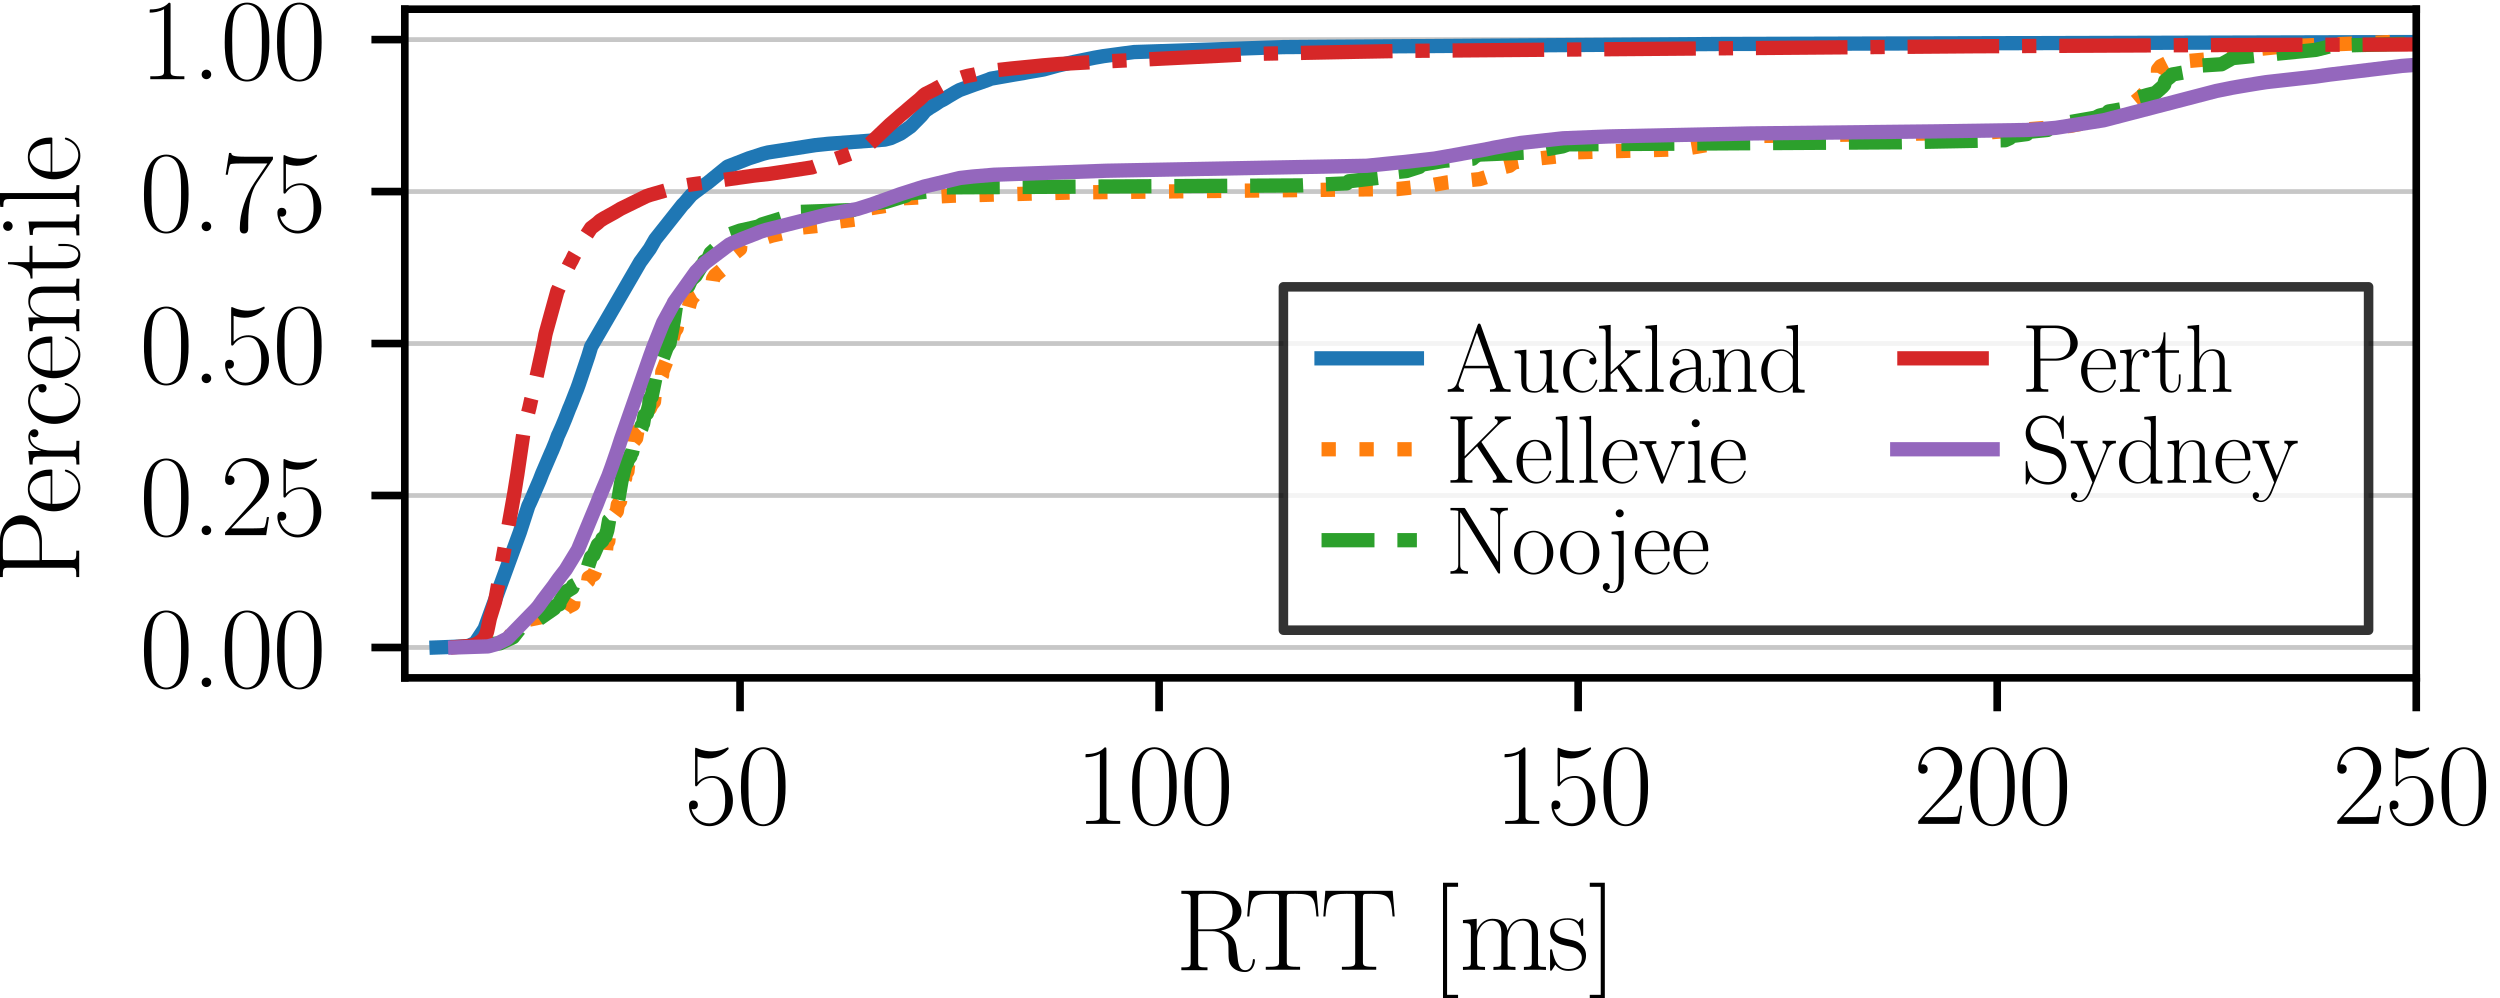 <?xml version="1.0" encoding="utf-8" standalone="no"?>
<!DOCTYPE svg PUBLIC "-//W3C//DTD SVG 1.1//EN"
  "http://www.w3.org/Graphics/SVG/1.1/DTD/svg11.dtd">
<svg xmlns:xlink="http://www.w3.org/1999/xlink" width="262.08pt" height="104.645pt" viewBox="0 0 262.08 104.645" xmlns="http://www.w3.org/2000/svg" version="1.1">
 <defs>
  <style type="text/css">*{stroke-linejoin: round; stroke-linecap: butt}</style>
 </defs>
 <g id="figure_1">
  <g id="patch_1">
   <path d="M 0 104.645 
L 262.08 104.645 
L 262.08 0 
L 0 0 
z
" style="fill: #ffffff"/>
  </g>
  <g id="axes_1">
   <g id="patch_2">
    <path d="M 42.437 71.063 
L 253.301 71.063 
L 253.301 0.965 
L 42.437 0.965 
z
" style="fill: #ffffff"/>
   </g>
   <g id="matplotlib.axis_1">
    <g id="xtick_1">
     <g id="line2d_1">
      <defs>
       <path id="mb0f15ba02a" d="M 0 0 
L 0 3.5 
" style="stroke: #000000; stroke-width: 0.8"/>
      </defs>
      <g>
       <use xlink:href="#mb0f15ba02a" x="77.581" y="71.063" style="stroke: #000000; stroke-width: 0.8"/>
      </g>
     </g>
     <g id="text_1">
      <!-- 50 -->
      <g transform="translate(71.728 86.365) scale(0.12 -0.12)">
       <defs>
        <path id="CMR17-35" d="M 730 3692 
C 794 3666 1056 3584 1325 3584 
C 1920 3584 2246 3911 2432 4100 
C 2432 4157 2432 4192 2394 4192 
C 2387 4192 2374 4192 2323 4163 
C 2099 4058 1837 3973 1517 3973 
C 1325 3973 1037 3999 723 4139 
C 653 4171 640 4171 634 4171 
C 602 4171 595 4164 595 4037 
L 595 2203 
C 595 2089 595 2057 659 2057 
C 691 2057 704 2070 736 2114 
C 941 2401 1222 2522 1542 2522 
C 1766 2522 2246 2382 2246 1289 
C 2246 1085 2246 715 2054 421 
C 1894 159 1645 25 1370 25 
C 947 25 518 320 403 814 
C 429 807 480 795 506 795 
C 589 795 749 840 749 1038 
C 749 1210 627 1280 506 1280 
C 358 1280 262 1190 262 1011 
C 262 454 704 -128 1382 -128 
C 2042 -128 2669 440 2669 1264 
C 2669 2030 2170 2624 1549 2624 
C 1222 2624 947 2503 730 2274 
L 730 3692 
z
" transform="scale(0.016)"/>
        <path id="CMR17-30" d="M 2688 2025 
C 2688 2416 2682 3080 2413 3591 
C 2176 4039 1798 4198 1466 4198 
C 1158 4198 768 4058 525 3597 
C 269 3118 243 2524 243 2025 
C 243 1661 250 1106 448 619 
C 723 -39 1216 -128 1466 -128 
C 1760 -128 2208 -7 2470 600 
C 2662 1042 2688 1559 2688 2025 
z
M 1466 -26 
C 1056 -26 813 325 723 812 
C 653 1188 653 1738 653 2096 
C 653 2588 653 2997 736 3387 
C 858 3929 1216 4096 1466 4096 
C 1728 4096 2067 3923 2189 3400 
C 2272 3036 2278 2607 2278 2096 
C 2278 1680 2278 1169 2202 792 
C 2067 95 1690 -26 1466 -26 
z
" transform="scale(0.016)"/>
       </defs>
       <use xlink:href="#CMR17-35" transform="scale(0.996)"/>
       <use xlink:href="#CMR17-30" transform="translate(45.69 0) scale(0.996)"/>
      </g>
     </g>
    </g>
    <g id="xtick_2">
     <g id="line2d_2">
      <g>
       <use xlink:href="#mb0f15ba02a" x="121.511" y="71.063" style="stroke: #000000; stroke-width: 0.8"/>
      </g>
     </g>
     <g id="text_2">
      <!-- 100 -->
      <g transform="translate(112.732 86.365) scale(0.12 -0.12)">
       <defs>
        <path id="CMR17-31" d="M 1702 4058 
C 1702 4192 1696 4192 1606 4192 
C 1357 3916 979 3827 621 3827 
C 602 3827 570 3827 563 3808 
C 557 3795 557 3782 557 3648 
C 755 3648 1088 3686 1344 3839 
L 1344 461 
C 1344 236 1331 160 781 160 
L 589 160 
L 589 0 
C 896 0 1216 0 1523 0 
C 1830 0 2150 0 2458 0 
L 2458 160 
L 2266 160 
C 1715 160 1702 230 1702 458 
L 1702 4058 
z
" transform="scale(0.016)"/>
       </defs>
       <use xlink:href="#CMR17-31" transform="scale(0.996)"/>
       <use xlink:href="#CMR17-30" transform="translate(45.69 0) scale(0.996)"/>
       <use xlink:href="#CMR17-30" transform="translate(91.381 0) scale(0.996)"/>
      </g>
     </g>
    </g>
    <g id="xtick_3">
     <g id="line2d_3">
      <g>
       <use xlink:href="#mb0f15ba02a" x="165.441" y="71.063" style="stroke: #000000; stroke-width: 0.8"/>
      </g>
     </g>
     <g id="text_3">
      <!-- 150 -->
      <g transform="translate(156.661 86.365) scale(0.12 -0.12)">
       <use xlink:href="#CMR17-31" transform="scale(0.996)"/>
       <use xlink:href="#CMR17-35" transform="translate(45.69 0) scale(0.996)"/>
       <use xlink:href="#CMR17-30" transform="translate(91.381 0) scale(0.996)"/>
      </g>
     </g>
    </g>
    <g id="xtick_4">
     <g id="line2d_4">
      <g>
       <use xlink:href="#mb0f15ba02a" x="209.371" y="71.063" style="stroke: #000000; stroke-width: 0.8"/>
      </g>
     </g>
     <g id="text_4">
      <!-- 200 -->
      <g transform="translate(200.591 86.365) scale(0.12 -0.12)">
       <defs>
        <path id="CMR17-32" d="M 2669 989 
L 2554 989 
C 2490 536 2438 459 2413 420 
C 2381 369 1920 369 1830 369 
L 602 369 
C 832 619 1280 1072 1824 1597 
C 2214 1967 2669 2402 2669 3035 
C 2669 3790 2067 4224 1395 4224 
C 691 4224 262 3604 262 3030 
C 262 2780 448 2748 525 2748 
C 589 2748 781 2787 781 3010 
C 781 3207 614 3264 525 3264 
C 486 3264 448 3258 422 3245 
C 544 3790 915 4058 1306 4058 
C 1862 4058 2227 3617 2227 3035 
C 2227 2479 1901 2000 1536 1584 
L 262 146 
L 262 0 
L 2515 0 
L 2669 989 
z
" transform="scale(0.016)"/>
       </defs>
       <use xlink:href="#CMR17-32" transform="scale(0.996)"/>
       <use xlink:href="#CMR17-30" transform="translate(45.69 0) scale(0.996)"/>
       <use xlink:href="#CMR17-30" transform="translate(91.381 0) scale(0.996)"/>
      </g>
     </g>
    </g>
    <g id="xtick_5">
     <g id="line2d_5">
      <g>
       <use xlink:href="#mb0f15ba02a" x="253.301" y="71.063" style="stroke: #000000; stroke-width: 0.8"/>
      </g>
     </g>
     <g id="text_5">
      <!-- 250 -->
      <g transform="translate(244.521 86.365) scale(0.12 -0.12)">
       <use xlink:href="#CMR17-32" transform="scale(0.996)"/>
       <use xlink:href="#CMR17-35" transform="translate(45.69 0) scale(0.996)"/>
       <use xlink:href="#CMR17-30" transform="translate(91.381 0) scale(0.996)"/>
      </g>
     </g>
    </g>
    <g id="text_6">
     <!-- RTT [ms] -->
     <g transform="translate(123.206 101.656) scale(0.12 -0.12)">
      <defs>
       <path id="CMR17-52" d="M 2509 2146 
C 3117 2268 3629 2676 3629 3186 
C 3629 3785 2950 4326 2054 4326 
L 333 4326 
L 333 4160 
C 774 4160 845 4160 845 3873 
L 845 415 
C 845 128 774 128 333 128 
L 333 -26 
C 518 -26 851 -26 1050 -26 
C 1248 -26 1581 -26 1766 -26 
L 1766 128 
C 1325 128 1254 128 1254 417 
L 1254 2112 
L 2003 2112 
C 2368 2112 2573 1964 2662 1881 
C 2918 1632 2918 1459 2918 1024 
C 2918 595 2918 377 3110 160 
C 3354 -102 3680 -128 3821 -128 
C 4294 -128 4365 396 4365 503 
C 4365 540 4365 585 4307 585 
C 4256 585 4250 547 4250 522 
C 4218 112 4032 -26 3834 -26 
C 3482 -26 3443 375 3405 764 
C 3386 898 3373 993 3360 1133 
C 3322 1452 3270 1917 2509 2146 
z
M 1984 2214 
L 1254 2214 
L 1254 3913 
C 1254 4129 1267 4160 1523 4160 
L 1990 4160 
C 2522 4160 3142 3977 3142 3190 
C 3142 2372 2464 2214 1984 2214 
z
" transform="scale(0.016)"/>
       <path id="CMR17-54" d="M 3981 4326 
L 288 4326 
L 179 2918 
L 294 2918 
C 378 3976 467 4160 1453 4160 
C 1568 4160 1754 4160 1805 4154 
C 1926 4135 1926 4058 1926 3912 
L 1926 459 
C 1926 230 1907 160 1376 160 
L 1197 160 
L 1197 0 
C 1504 0 1824 0 2138 0 
C 2451 0 2771 0 3078 0 
L 3078 160 
L 2899 160 
C 2368 160 2349 230 2349 459 
L 2349 3912 
C 2349 4052 2349 4129 2464 4154 
C 2515 4160 2701 4160 2816 4160 
C 3795 4160 3891 3976 3974 2918 
L 4090 2918 
L 3981 4326 
z
" transform="scale(0.016)"/>
       <path id="CMR17-5b" d="M 1504 -1600 
L 1504 -1377 
L 902 -1377 
L 902 4544 
L 1504 4544 
L 1504 4767 
L 678 4767 
L 678 -1600 
L 1504 -1600 
z
" transform="scale(0.016)"/>
       <path id="CMR17-6d" d="M 4326 1933 
C 4326 2252 4269 2790 3507 2790 
C 3072 2790 2771 2496 2656 2151 
L 2650 2151 
C 2573 2676 2195 2790 1837 2790 
C 1331 2790 1069 2400 973 2144 
L 966 2144 
L 966 2790 
L 211 2720 
L 211 2554 
C 589 2554 646 2515 646 2208 
L 646 428 
C 646 184 621 153 211 153 
L 211 -13 
C 365 0 646 0 813 0 
C 979 0 1267 0 1421 -13 
L 1421 153 
C 1011 153 986 178 986 428 
L 986 1658 
C 986 2247 1344 2688 1792 2688 
C 2266 2688 2317 2266 2317 1958 
L 2317 428 
C 2317 184 2291 153 1882 153 
L 1882 -13 
C 2035 0 2317 0 2483 0 
C 2650 0 2938 0 3091 -13 
L 3091 153 
C 2682 153 2656 178 2656 428 
L 2656 1658 
C 2656 2247 3014 2688 3462 2688 
C 3936 2688 3987 2266 3987 1958 
L 3987 428 
C 3987 184 3962 153 3552 153 
L 3552 -13 
C 3706 0 3987 0 4154 0 
C 4320 0 4608 0 4762 -13 
L 4762 153 
C 4352 153 4326 178 4326 428 
L 4326 1933 
z
" transform="scale(0.016)"/>
       <path id="CMR17-73" d="M 1978 2697 
C 1978 2813 1971 2819 1933 2819 
C 1907 2819 1901 2813 1824 2717 
C 1805 2691 1747 2626 1728 2601 
C 1523 2819 1235 2819 1126 2819 
C 416 2819 160 2447 160 2076 
C 160 1498 813 1365 998 1325 
C 1402 1243 1542 1217 1677 1101 
C 1760 1025 1901 884 1901 654 
C 1901 384 1747 38 1158 38 
C 602 38 403 460 288 1021 
C 269 1110 269 1117 218 1117 
C 166 1117 160 1110 160 983 
L 160 63 
C 160 -51 166 -58 205 -58 
C 237 -58 243 -51 275 0 
C 314 57 410 211 448 276 
C 576 103 800 -64 1158 -64 
C 1792 -64 2131 283 2131 784 
C 2131 1112 1958 1285 1875 1362 
C 1683 1561 1459 1606 1190 1657 
C 838 1735 390 1825 390 2217 
C 390 2383 480 2737 1126 2737 
C 1811 2737 1850 2094 1862 1888 
C 1869 1856 1901 1849 1920 1849 
C 1978 1849 1978 1869 1978 1978 
L 1978 2697 
z
" transform="scale(0.016)"/>
       <path id="CMR17-5d" d="M 915 4767 
L 90 4767 
L 90 4544 
L 691 4544 
L 691 -1377 
L 90 -1377 
L 90 -1600 
L 915 -1600 
L 915 4767 
z
" transform="scale(0.016)"/>
      </defs>
      <use xlink:href="#CMR17-52" transform="scale(0.996)"/>
      <use xlink:href="#CMR17-54" transform="translate(59.984 0) scale(0.996)"/>
      <use xlink:href="#CMR17-54" transform="translate(126.494 0) scale(0.996)"/>
      <use xlink:href="#CMR17-5b" transform="translate(223.08 0) scale(0.996)"/>
      <use xlink:href="#CMR17-6d" transform="translate(247.951 0) scale(0.996)"/>
      <use xlink:href="#CMR17-73" transform="translate(324.87 0) scale(0.996)"/>
      <use xlink:href="#CMR17-5d" transform="translate(360.672 0) scale(0.996)"/>
     </g>
    </g>
   </g>
   <g id="matplotlib.axis_2">
    <g id="ytick_1">
     <g id="line2d_6">
      <path d="M 42.437 67.877 
L 253.301 67.877 
" clip-path="url(#p901d83338b)" style="fill: none; stroke: #b0b0b0; stroke-opacity: 0.7; stroke-width: 0.5; stroke-linecap: square"/>
     </g>
     <g id="line2d_7">
      <defs>
       <path id="m27c84c6feb" d="M 0 0 
L -3.5 0 
" style="stroke: #000000; stroke-width: 0.8"/>
      </defs>
      <g>
       <use xlink:href="#m27c84c6feb" x="42.437" y="67.877" style="stroke: #000000; stroke-width: 0.8"/>
      </g>
     </g>
     <g id="text_7">
      <!-- 0.00 -->
      <g transform="translate(14.627 72.028) scale(0.12 -0.12)">
       <defs>
        <path id="CMR17-2e" d="M 1062 261 
C 1062 420 934 522 800 522 
C 672 522 538 420 538 261 
C 538 102 666 0 800 0 
C 928 0 1062 102 1062 261 
z
" transform="scale(0.016)"/>
       </defs>
       <use xlink:href="#CMR17-30" transform="scale(0.996)"/>
       <use xlink:href="#CMR17-2e" transform="translate(45.69 0) scale(0.996)"/>
       <use xlink:href="#CMR17-30" transform="translate(70.562 0) scale(0.996)"/>
       <use xlink:href="#CMR17-30" transform="translate(116.252 0) scale(0.996)"/>
      </g>
     </g>
    </g>
    <g id="ytick_2">
     <g id="line2d_8">
      <path d="M 42.437 51.945 
L 253.301 51.945 
" clip-path="url(#p901d83338b)" style="fill: none; stroke: #b0b0b0; stroke-opacity: 0.7; stroke-width: 0.5; stroke-linecap: square"/>
     </g>
     <g id="line2d_9">
      <g>
       <use xlink:href="#m27c84c6feb" x="42.437" y="51.945" style="stroke: #000000; stroke-width: 0.8"/>
      </g>
     </g>
     <g id="text_8">
      <!-- 0.25 -->
      <g transform="translate(14.627 56.096) scale(0.12 -0.12)">
       <use xlink:href="#CMR17-30" transform="scale(0.996)"/>
       <use xlink:href="#CMR17-2e" transform="translate(45.69 0) scale(0.996)"/>
       <use xlink:href="#CMR17-32" transform="translate(70.562 0) scale(0.996)"/>
       <use xlink:href="#CMR17-35" transform="translate(116.252 0) scale(0.996)"/>
      </g>
     </g>
    </g>
    <g id="ytick_3">
     <g id="line2d_10">
      <path d="M 42.437 36.014 
L 253.301 36.014 
" clip-path="url(#p901d83338b)" style="fill: none; stroke: #b0b0b0; stroke-opacity: 0.7; stroke-width: 0.5; stroke-linecap: square"/>
     </g>
     <g id="line2d_11">
      <g>
       <use xlink:href="#m27c84c6feb" x="42.437" y="36.014" style="stroke: #000000; stroke-width: 0.8"/>
      </g>
     </g>
     <g id="text_9">
      <!-- 0.50 -->
      <g transform="translate(14.627 40.165) scale(0.12 -0.12)">
       <use xlink:href="#CMR17-30" transform="scale(0.996)"/>
       <use xlink:href="#CMR17-2e" transform="translate(45.69 0) scale(0.996)"/>
       <use xlink:href="#CMR17-35" transform="translate(70.562 0) scale(0.996)"/>
       <use xlink:href="#CMR17-30" transform="translate(116.252 0) scale(0.996)"/>
      </g>
     </g>
    </g>
    <g id="ytick_4">
     <g id="line2d_12">
      <path d="M 42.437 20.082 
L 253.301 20.082 
" clip-path="url(#p901d83338b)" style="fill: none; stroke: #b0b0b0; stroke-opacity: 0.7; stroke-width: 0.5; stroke-linecap: square"/>
     </g>
     <g id="line2d_13">
      <g>
       <use xlink:href="#m27c84c6feb" x="42.437" y="20.082" style="stroke: #000000; stroke-width: 0.8"/>
      </g>
     </g>
     <g id="text_10">
      <!-- 0.75 -->
      <g transform="translate(14.627 24.234) scale(0.12 -0.12)">
       <defs>
        <path id="CMR17-37" d="M 2886 3941 
L 2886 4081 
L 1382 4081 
C 634 4081 621 4165 595 4288 
L 480 4288 
L 294 3094 
L 410 3094 
C 429 3215 474 3540 550 3661 
C 589 3712 1062 3712 1171 3712 
L 2579 3712 
L 1869 2661 
C 1395 1954 1069 999 1069 165 
C 1069 89 1069 -128 1299 -128 
C 1530 -128 1530 89 1530 171 
L 1530 465 
C 1530 1508 1709 2196 2003 2636 
L 2886 3941 
z
" transform="scale(0.016)"/>
       </defs>
       <use xlink:href="#CMR17-30" transform="scale(0.996)"/>
       <use xlink:href="#CMR17-2e" transform="translate(45.69 0) scale(0.996)"/>
       <use xlink:href="#CMR17-37" transform="translate(70.562 0) scale(0.996)"/>
       <use xlink:href="#CMR17-35" transform="translate(116.252 0) scale(0.996)"/>
      </g>
     </g>
    </g>
    <g id="ytick_5">
     <g id="line2d_14">
      <path d="M 42.437 4.151 
L 253.301 4.151 
" clip-path="url(#p901d83338b)" style="fill: none; stroke: #b0b0b0; stroke-opacity: 0.7; stroke-width: 0.5; stroke-linecap: square"/>
     </g>
     <g id="line2d_15">
      <g>
       <use xlink:href="#m27c84c6feb" x="42.437" y="4.151" style="stroke: #000000; stroke-width: 0.8"/>
      </g>
     </g>
     <g id="text_11">
      <!-- 1.00 -->
      <g transform="translate(14.627 8.302) scale(0.12 -0.12)">
       <use xlink:href="#CMR17-31" transform="scale(0.996)"/>
       <use xlink:href="#CMR17-2e" transform="translate(45.69 0) scale(0.996)"/>
       <use xlink:href="#CMR17-30" transform="translate(70.562 0) scale(0.996)"/>
       <use xlink:href="#CMR17-30" transform="translate(116.252 0) scale(0.996)"/>
      </g>
     </g>
    </g>
    <g id="text_12">
     <!-- Percentile -->
     <g transform="translate(8.302 61.132) rotate(-90) scale(0.12 -0.12)">
      <defs>
       <path id="CMR17-50" d="M 1267 2042 
L 2291 2042 
C 3117 2042 3718 2578 3718 3184 
C 3718 3791 3130 4352 2291 4352 
L 333 4352 
L 333 4186 
C 774 4186 845 4186 845 3899 
L 845 446 
C 845 160 774 160 333 160 
L 333 0 
C 518 0 858 0 1056 0 
C 1254 0 1594 0 1779 0 
L 1779 160 
C 1338 160 1267 160 1267 446 
L 1267 2042 
z
M 1254 2176 
L 1254 3938 
C 1254 4155 1267 4186 1523 4186 
L 2170 4186 
C 2995 4186 3232 3714 3232 3184 
C 3232 2604 2950 2176 2170 2176 
L 1254 2176 
z
" transform="scale(0.016)"/>
       <path id="CMR17-65" d="M 2438 1472 
C 2464 1498 2464 1511 2464 1576 
C 2464 2238 2118 2816 1389 2816 
C 710 2816 173 2169 173 1383 
C 173 551 781 -64 1459 -64 
C 2176 -64 2458 607 2458 740 
C 2458 784 2419 784 2406 784 
C 2362 784 2355 771 2330 696 
C 2189 265 1837 51 1504 51 
C 1229 51 954 203 781 480 
C 582 803 582 1176 582 1472 
L 2438 1472 
z
M 589 1568 
C 634 2505 1126 2714 1382 2714 
C 1818 2714 2112 2297 2118 1568 
L 589 1568 
z
" transform="scale(0.016)"/>
       <path id="CMR17-72" d="M 960 1497 
C 960 2112 1222 2688 1702 2688 
C 1747 2688 1792 2682 1837 2662 
C 1837 2662 1696 2617 1696 2452 
C 1696 2298 1818 2234 1914 2234 
C 1990 2234 2131 2279 2131 2458 
C 2131 2663 1926 2790 1709 2790 
C 1222 2790 1011 2317 947 2093 
L 941 2093 
L 941 2790 
L 198 2720 
L 198 2554 
C 576 2554 634 2515 634 2208 
L 634 428 
C 634 184 608 153 198 153 
L 198 -13 
C 352 0 646 0 813 0 
C 998 0 1325 0 1498 -13 
L 1498 153 
C 1037 153 960 153 960 440 
L 960 1497 
z
" transform="scale(0.016)"/>
       <path id="CMR17-63" d="M 2234 2240 
C 2112 2240 1933 2240 1933 2017 
C 1933 1838 2080 1787 2163 1787 
C 2208 1787 2394 1807 2394 2024 
C 2394 2467 1958 2803 1466 2803 
C 787 2803 211 2178 211 1363 
C 211 516 813 -64 1466 -64 
C 2259 -64 2458 677 2458 748 
C 2458 774 2451 793 2406 793 
C 2362 793 2355 787 2330 703 
C 2163 180 1798 51 1523 51 
C 1114 51 621 427 621 1369 
C 621 2338 1094 2688 1472 2688 
C 1722 2688 2093 2573 2234 2240 
z
" transform="scale(0.016)"/>
       <path id="CMR17-6e" d="M 2656 1933 
C 2656 2259 2592 2790 1837 2790 
C 1331 2790 1069 2400 973 2144 
L 966 2144 
L 966 2790 
L 211 2720 
L 211 2554 
C 589 2554 646 2515 646 2208 
L 646 428 
C 646 184 621 153 211 153 
L 211 -13 
C 365 0 646 0 813 0 
C 979 0 1267 0 1421 -13 
L 1421 153 
C 1011 153 986 178 986 428 
L 986 1658 
C 986 2247 1344 2688 1792 2688 
C 2266 2688 2317 2266 2317 1958 
L 2317 428 
C 2317 184 2291 153 1882 153 
L 1882 -13 
C 2035 0 2317 0 2483 0 
C 2650 0 2938 0 3091 -13 
L 3091 153 
C 2682 153 2656 178 2656 428 
L 2656 1933 
z
" transform="scale(0.016)"/>
       <path id="CMR17-74" d="M 966 2560 
L 1862 2560 
L 1862 2725 
L 966 2725 
L 966 3904 
L 851 3904 
C 838 3245 614 2668 70 2668 
L 70 2560 
L 627 2560 
L 627 771 
C 627 650 627 -64 1370 -64 
C 1747 -64 1965 306 1965 777 
L 1965 1140 
L 1850 1140 
L 1850 783 
C 1850 344 1677 51 1408 51 
C 1222 51 966 178 966 758 
L 966 2560 
z
" transform="scale(0.016)"/>
       <path id="CMR17-69" d="M 992 3909 
C 992 4049 877 4170 730 4170 
C 589 4170 467 4056 467 3909 
C 467 3769 582 3648 730 3648 
C 870 3648 992 3763 992 3909 
z
M 243 2706 
L 243 2541 
C 602 2541 653 2502 653 2197 
L 653 427 
C 653 184 627 153 218 153 
L 218 -13 
C 371 0 646 0 806 0 
C 960 0 1222 0 1370 -13 
L 1370 153 
C 992 153 979 191 979 420 
L 979 2776 
L 243 2706 
z
" transform="scale(0.016)"/>
       <path id="CMR17-6c" d="M 979 4396 
L 218 4326 
L 218 4160 
C 595 4160 653 4122 653 3817 
L 653 426 
C 653 184 627 153 218 153 
L 218 -13 
C 371 0 653 0 813 0 
C 979 0 1261 0 1414 -13 
L 1414 153 
C 1005 153 979 178 979 426 
L 979 4396 
z
" transform="scale(0.016)"/>
      </defs>
      <use xlink:href="#CMR17-50" transform="scale(0.996)"/>
      <use xlink:href="#CMR17-65" transform="translate(59.984 0) scale(0.996)"/>
      <use xlink:href="#CMR17-72" transform="translate(100.47 0) scale(0.996)"/>
      <use xlink:href="#CMR17-63" transform="translate(135.75 0) scale(0.996)"/>
      <use xlink:href="#CMR17-65" transform="translate(176.236 0) scale(0.996)"/>
      <use xlink:href="#CMR17-6e" transform="translate(216.722 0) scale(0.996)"/>
      <use xlink:href="#CMR17-74" transform="translate(265.015 0) scale(0.996)"/>
      <use xlink:href="#CMR17-69" transform="translate(300.295 0) scale(0.996)"/>
      <use xlink:href="#CMR17-6c" transform="translate(325.166 0) scale(0.996)"/>
      <use xlink:href="#CMR17-65" transform="translate(350.037 0) scale(0.996)"/>
     </g>
    </g>
   </g>
   <g id="line2d_16">
    <path d="M 45.766 67.876 
L 48.762 67.761 
L 49.203 67.687 
L 49.823 67.389 
L 50.802 65.906 
L 54.495 55.792 
L 55.392 53.025 
L 55.516 52.767 
L 55.691 52.379 
L 55.801 52.134 
L 56.146 51.32 
L 56.562 50.36 
L 56.834 49.658 
L 57.801 47.407 
L 57.866 47.272 
L 58.21 46.439 
L 58.504 45.635 
L 58.571 45.508 
L 58.802 44.989 
L 58.909 44.747 
L 59.258 43.905 
L 59.68 42.819 
L 59.784 42.583 
L 59.972 42.115 
L 60.389 41.045 
L 60.484 40.814 
L 60.687 40.252 
L 61.673 37.319 
L 61.97 36.342 
L 67.118 27.461 
L 67.252 27.281 
L 67.83 26.482 
L 68.125 26.075 
L 68.693 25.087 
L 71.547 21.484 
L 71.768 21.265 
L 72.27 20.675 
L 72.477 20.437 
L 72.825 20.163 
L 73.912 19.347 
L 74.174 19.176 
L 76.27 17.471 
L 78.522 16.591 
L 78.952 16.455 
L 79.97 16.122 
L 80.51 15.984 
L 85.491 15.213 
L 86.837 15.073 
L 92.755 14.635 
L 93.387 14.475 
L 94.434 13.987 
L 95.259 13.405 
L 95.453 13.272 
L 96.574 12.133 
L 96.987 11.628 
L 97.461 11.297 
L 97.986 10.98 
L 98.511 10.627 
L 98.897 10.433 
L 99.196 10.254 
L 99.353 10.151 
L 100.169 9.67 
L 100.596 9.44 
L 102.164 8.867 
L 102.653 8.702 
L 102.84 8.636 
L 103.651 8.345 
L 103.86 8.251 
L 106.347 7.814 
L 107.239 7.669 
L 107.736 7.569 
L 109.245 7.31 
L 109.455 7.268 
L 110.888 6.873 
L 112.561 6.495 
L 114.521 6.094 
L 114.74 6.049 
L 115.679 5.885 
L 117.485 5.643 
L 117.641 5.619 
L 118.875 5.458 
L 134.538 4.937 
L 180.495 4.61 
L 253.382 4.407 
L 253.382 4.407 
" clip-path="url(#p901d83338b)" style="fill: none; stroke: #1f77b4; stroke-width: 1.5; stroke-linecap: square"/>
   </g>
   <g id="line2d_17">
    <path d="M 52.822 67.528 
L 52.871 67.18 
L 53.382 66.832 
L 53.962 65.787 
L 54.624 65.439 
L 54.846 65.091 
L 56.543 64.743 
L 57.345 64.394 
L 59.18 64.046 
L 59.408 63.698 
L 60.09 63.35 
L 60.112 63.001 
L 60.537 62.305 
L 60.57 61.957 
L 61.31 61.26 
L 61.661 60.912 
L 61.706 60.564 
L 62.265 60.216 
L 62.825 58.823 
L 63.279 58.126 
L 63.52 57.778 
L 63.583 57.082 
L 63.77 56.733 
L 63.801 56.385 
L 64.058 56.037 
L 64.244 54.992 
L 64.362 54.296 
L 64.402 53.948 
L 64.663 53.599 
L 64.767 52.903 
L 65.004 52.555 
L 65.01 52.206 
L 65.281 51.51 
L 65.326 50.465 
L 65.538 50.117 
L 65.547 49.769 
L 65.776 49.421 
L 65.848 48.724 
L 66.087 48.376 
L 66.233 47.679 
L 66.417 46.287 
L 66.69 45.938 
L 66.802 45.242 
L 67.168 44.894 
L 67.319 44.197 
L 67.625 43.849 
L 67.781 43.152 
L 68.13 42.804 
L 68.281 42.456 
L 68.56 42.108 
L 68.769 40.018 
L 69.211 39.67 
L 69.411 39.322 
L 69.431 38.974 
L 69.842 37.929 
L 70.69 34.795 
L 70.927 34.447 
L 71.063 33.75 
L 71.718 33.402 
L 71.971 33.054 
L 72.357 31.661 
L 72.499 31.313 
L 72.803 30.965 
L 74.656 29.92 
L 74.754 29.223 
L 74.963 28.875 
L 75.81 28.179 
L 75.824 27.831 
L 76.193 27.482 
L 76.299 27.134 
L 77.581 26.089 
L 77.611 25.741 
L 80.948 24.696 
L 82.474 24.348 
L 82.67 24 
L 85.996 23.652 
L 87.289 23.304 
L 90.154 22.955 
L 90.165 22.607 
L 90.711 22.259 
L 90.793 21.911 
L 92.938 21.562 
L 93.14 20.866 
L 99.9 20.518 
L 112.853 20.17 
L 146.464 19.821 
L 149.73 19.473 
L 151.691 19.125 
L 155.121 18.777 
L 156.227 18.428 
L 156.284 18.08 
L 156.762 17.732 
L 158.23 17.384 
L 158.696 17.035 
L 160.538 16.687 
L 163.844 16.339 
L 164.37 15.991 
L 176.35 15.643 
L 180.465 14.946 
L 184.66 14.598 
L 184.745 14.25 
L 208.243 13.901 
L 216.987 13.205 
L 218.762 12.857 
L 219.556 12.509 
L 220.665 12.16 
L 222.957 11.812 
L 223.27 11.116 
L 224.532 10.071 
L 224.834 9.723 
L 224.914 9.374 
L 225.597 9.026 
L 225.633 8.678 
L 226.224 7.633 
L 226.23 7.285 
L 226.509 6.937 
L 227.193 6.589 
L 231.183 6.24 
L 232.181 5.892 
L 236.144 5.544 
L 236.212 5.196 
L 239.63 4.848 
L 257.019 4.151 
L 257.019 4.151 
" clip-path="url(#p901d83338b)" style="fill: none; stroke-dasharray: 1.5,2.475; stroke-dashoffset: 0; stroke: #ff7f0e; stroke-width: 1.5"/>
   </g>
   <g id="line2d_18">
    <path d="M 49.446 67.661 
L 52.395 67.446 
L 53.787 66.8 
L 54.632 65.724 
L 56.082 65.293 
L 56.228 65.078 
L 58.087 63.786 
L 58.123 63.571 
L 58.64 63.356 
L 58.653 63.14 
L 59.285 62.064 
L 59.995 61.633 
L 60.07 61.418 
L 60.468 61.203 
L 61 60.341 
L 61.413 60.126 
L 61.56 59.696 
L 61.681 59.265 
L 61.963 58.404 
L 62.207 58.189 
L 62.396 57.758 
L 62.673 57.112 
L 63.143 56.682 
L 63.155 56.466 
L 63.457 56.251 
L 63.663 55.605 
L 63.851 54.529 
L 64.317 54.098 
L 64.579 53.452 
L 64.76 52.591 
L 64.855 52.161 
L 65.147 50.438 
L 65.565 48.716 
L 65.739 48.501 
L 65.761 48.285 
L 66.084 47.855 
L 66.114 47.639 
L 66.266 47.424 
L 66.357 46.994 
L 66.693 46.348 
L 67.038 45.271 
L 67.263 44.841 
L 67.265 44.625 
L 67.419 44.41 
L 67.562 43.549 
L 67.823 43.334 
L 68.052 42.473 
L 68.099 41.827 
L 68.304 41.611 
L 68.917 38.597 
L 69.167 38.382 
L 69.893 36.444 
L 70.18 36.014 
L 70.632 33.646 
L 70.95 31.493 
L 71.065 30.632 
L 71.259 30.201 
L 72.149 29.986 
L 72.448 29.34 
L 72.919 28.909 
L 73.56 27.833 
L 73.787 27.618 
L 73.837 27.402 
L 74.222 27.187 
L 74.49 26.541 
L 74.957 26.111 
L 75.205 25.249 
L 75.824 25.034 
L 76.375 24.604 
L 77.589 24.173 
L 79.511 23.742 
L 79.874 23.527 
L 81.968 22.881 
L 83.122 22.666 
L 83.304 22.235 
L 89.396 22.02 
L 89.67 21.805 
L 90.925 21.589 
L 91.152 21.374 
L 92.876 21.159 
L 94.962 20.513 
L 95.16 20.298 
L 97.181 20.082 
L 97.51 19.652 
L 136.363 19.437 
L 141.177 19.221 
L 141.402 19.006 
L 145.049 18.575 
L 145.328 18.36 
L 145.412 18.145 
L 147.446 17.93 
L 148.795 17.499 
L 148.902 17.284 
L 151.41 16.853 
L 154.373 16.638 
L 154.605 16.423 
L 155.017 16.207 
L 160.145 15.992 
L 163.81 15.346 
L 164.397 15.131 
L 199.228 14.916 
L 210.204 14.7 
L 210.679 14.485 
L 210.833 14.27 
L 212.483 14.054 
L 212.498 13.839 
L 214.638 13.624 
L 214.799 13.409 
L 215.974 12.978 
L 219.67 12.332 
L 220.088 12.117 
L 221.009 11.901 
L 221.051 11.686 
L 222.291 11.471 
L 222.427 11.256 
L 223.597 10.61 
L 223.645 10.394 
L 225.096 9.964 
L 225.956 9.749 
L 226.687 9.103 
L 226.872 8.887 
L 226.994 8.457 
L 227.534 8.026 
L 227.716 7.811 
L 228.909 7.596 
L 229.321 7.165 
L 229.502 6.95 
L 232.891 6.735 
L 234.039 6.089 
L 242.764 5.228 
L 244.495 4.797 
L 252.759 4.582 
L 253.361 4.366 
L 259.325 4.151 
L 259.325 4.151 
" clip-path="url(#p901d83338b)" style="fill: none; stroke-dasharray: 5.55,2.4; stroke-dashoffset: 0; stroke: #2ca02c; stroke-width: 1.5"/>
   </g>
   <g id="line2d_19">
    <path d="M 47.237 67.874 
L 49.158 67.722 
L 49.53 67.647 
L 49.951 67.511 
L 50.346 67.262 
L 50.502 67.156 
L 50.833 66.802 
L 51.045 66.267 
L 51.084 66.11 
L 51.357 64.818 
L 51.9 63.051 
L 53.924 51.644 
L 54.135 50.317 
L 54.228 49.758 
L 54.953 44.844 
L 55.027 44.56 
L 55.432 42.998 
L 55.502 42.719 
L 55.664 41.975 
L 55.839 41.29 
L 55.985 40.582 
L 56.216 39.623 
L 57.006 36.008 
L 57.174 35.081 
L 57.245 34.805 
L 58.431 30.507 
L 58.503 30.374 
L 58.7 29.914 
L 58.87 29.574 
L 59.199 28.706 
L 59.284 28.556 
L 59.768 27.578 
L 59.945 27.273 
L 60.134 26.867 
L 60.223 26.714 
L 60.55 26.154 
L 60.649 25.954 
L 60.808 25.701 
L 61.089 25.239 
L 61.963 23.902 
L 62.642 23.383 
L 62.772 23.259 
L 62.925 23.125 
L 63.098 23.018 
L 63.317 22.881 
L 64.401 22.283 
L 64.512 22.218 
L 65.056 21.892 
L 67.754 20.569 
L 68.153 20.43 
L 70.644 19.715 
L 71.324 19.546 
L 71.501 19.499 
L 72.252 19.368 
L 79.073 18.404 
L 80.676 18.225 
L 85.128 17.547 
L 89.88 15.849 
L 89.998 15.772 
L 90.515 15.558 
L 90.895 15.342 
L 93.298 13.055 
L 94.093 12.368 
L 94.271 12.209 
L 94.395 12.096 
L 94.832 11.737 
L 95.232 11.388 
L 95.911 10.813 
L 96.078 10.674 
L 96.397 10.412 
L 96.844 9.987 
L 97.025 9.849 
L 98.002 9.359 
L 98.154 9.267 
L 99.218 8.685 
L 99.611 8.528 
L 100.975 8.08 
L 101.455 7.951 
L 102.065 7.834 
L 103.066 7.59 
L 103.172 7.571 
L 104.06 7.398 
L 106.041 7.179 
L 108.312 6.957 
L 109.343 6.851 
L 110.987 6.713 
L 116.395 6.415 
L 119.197 6.276 
L 127.642 5.856 
L 132.113 5.634 
L 142.067 5.432 
L 147.408 5.333 
L 206.735 4.852 
L 231.197 4.73 
L 253.32 4.66 
L 253.32 4.66 
" clip-path="url(#p901d83338b)" style="fill: none; stroke-dasharray: 9.6,2.4,1.5,2.4; stroke-dashoffset: 0; stroke: #d62728; stroke-width: 1.5"/>
   </g>
   <g id="line2d_20">
    <path d="M 47.727 67.876 
L 51.162 67.763 
L 51.986 67.54 
L 53.192 66.932 
L 56.147 63.902 
L 56.437 63.572 
L 56.922 62.892 
L 58.07 61.384 
L 58.203 61.187 
L 58.554 60.691 
L 59.301 59.721 
L 60.587 57.61 
L 62.555 52.866 
L 62.827 52.164 
L 63.196 51.273 
L 63.77 49.916 
L 64.122 48.951 
L 64.753 47.126 
L 65.097 46.065 
L 68.167 37.289 
L 68.512 36.34 
L 69.522 33.808 
L 70.552 31.933 
L 70.666 31.683 
L 72.952 28.484 
L 73.329 28.095 
L 73.931 27.538 
L 76.449 25.64 
L 76.753 25.487 
L 77.826 25.033 
L 78.832 24.646 
L 79.725 24.289 
L 80.332 24.095 
L 86.648 22.504 
L 87.641 22.325 
L 89.853 21.914 
L 91.191 21.492 
L 91.735 21.306 
L 94.383 20.353 
L 94.836 20.211 
L 96.263 19.753 
L 96.873 19.558 
L 100.62 18.66 
L 101.996 18.503 
L 104.19 18.318 
L 115.979 17.899 
L 143.279 17.378 
L 146.548 17.046 
L 147.193 16.986 
L 149.659 16.708 
L 150.411 16.62 
L 153.112 16.143 
L 153.35 16.094 
L 155.775 15.66 
L 155.889 15.633 
L 156.682 15.468 
L 156.948 15.422 
L 158.248 15.186 
L 159.29 15.011 
L 159.403 14.987 
L 163.852 14.498 
L 168.584 14.307 
L 169.579 14.284 
L 182.327 14.016 
L 183.341 13.991 
L 202.953 13.771 
L 212.432 13.627 
L 213.956 13.532 
L 215.519 13.401 
L 215.647 13.382 
L 220.539 12.609 
L 232.318 9.541 
L 233.978 9.205 
L 234.503 9.112 
L 235.593 8.927 
L 236.678 8.749 
L 237.54 8.615 
L 237.956 8.566 
L 242.728 8.034 
L 244.208 7.822 
L 251.787 6.91 
L 253.301 6.796 
L 253.301 6.796 
" clip-path="url(#p901d83338b)" style="fill: none; stroke: #9467bd; stroke-width: 1.5; stroke-linecap: square"/>
   </g>
   <g id="patch_3">
    <path d="M 42.437 71.063 
L 42.437 0.965 
" style="fill: none; stroke: #000000; stroke-width: 0.8; stroke-linejoin: miter; stroke-linecap: square"/>
   </g>
   <g id="patch_4">
    <path d="M 253.301 71.063 
L 253.301 0.965 
" style="fill: none; stroke: #000000; stroke-width: 0.8; stroke-linejoin: miter; stroke-linecap: square"/>
   </g>
   <g id="patch_5">
    <path d="M 42.437 71.063 
L 253.301 71.063 
" style="fill: none; stroke: #000000; stroke-width: 0.8; stroke-linejoin: miter; stroke-linecap: square"/>
   </g>
   <g id="patch_6">
    <path d="M 42.437 0.965 
L 253.301 0.965 
" style="fill: none; stroke: #000000; stroke-width: 0.8; stroke-linejoin: miter; stroke-linecap: square"/>
   </g>
   <g id="legend_1">
    <g id="patch_7">
     <path d="M 134.542 66.065 
L 248.303 66.065 
L 248.303 30.068 
L 134.542 30.068 
z
" style="fill: #ffffff; opacity: 0.8; stroke: #000000; stroke-linejoin: miter"/>
    </g>
    <g id="line2d_21">
     <path d="M 138.54 37.565 
L 143.538 37.565 
L 148.536 37.565 
" style="fill: none; stroke: #1f77b4; stroke-width: 1.5; stroke-linecap: square"/>
    </g>
    <g id="text_13">
     <!-- Auckland -->
     <g transform="translate(151.535 41.063) scale(0.1 -0.1)">
      <defs>
       <path id="CMR17-41" d="M 2323 4378 
C 2291 4461 2278 4480 2214 4480 
C 2150 4480 2138 4461 2106 4378 
L 749 566 
C 627 223 371 153 147 153 
L 147 -13 
C 262 0 518 0 640 0 
C 800 0 1056 0 1210 -13 
L 1210 153 
C 909 153 864 361 864 439 
C 864 497 877 530 890 569 
L 1229 1536 
L 2906 1536 
L 3290 442 
C 3322 365 3322 352 3322 327 
C 3322 153 3046 153 2925 153 
L 2925 0 
C 3110 0 3443 0 3642 0 
C 3808 0 4128 0 4282 -13 
L 4282 153 
C 3942 153 3827 153 3744 387 
L 2323 4378 
z
M 2067 3893 
L 2848 1702 
L 1286 1702 
L 2067 3893 
z
" transform="scale(0.016)"/>
       <path id="CMR17-75" d="M 1882 2693 
L 1882 2528 
C 2259 2528 2317 2489 2317 2186 
L 2317 1032 
C 2317 500 2029 38 1555 38 
C 1030 38 986 348 986 678 
L 986 2763 
L 211 2693 
L 211 2528 
C 467 2528 640 2528 646 2274 
L 646 1058 
C 646 633 646 361 813 183 
C 896 101 1056 -64 1517 -64 
C 2061 -64 2272 377 2323 506 
L 2330 506 
L 2330 -63 
L 3091 -63 
L 3091 128 
C 2714 128 2656 166 2656 473 
L 2656 2763 
L 1882 2693 
z
" transform="scale(0.016)"/>
       <path id="CMR17-6b" d="M 1670 1673 
C 1664 1686 1632 1724 1632 1743 
C 1632 1756 2086 2171 2144 2222 
C 2509 2528 2739 2560 2906 2560 
L 2906 2733 
C 2867 2733 2854 2733 2848 2720 
L 2534 2720 
C 2355 2720 2080 2720 1907 2733 
L 1907 2566 
C 1997 2559 2061 2508 2061 2419 
C 2061 2291 1933 2170 1926 2170 
L 960 1289 
L 960 4396 
L 198 4326 
L 198 4160 
C 576 4160 634 4122 634 3817 
L 634 426 
C 634 184 608 153 198 153 
L 198 -13 
C 352 0 634 0 794 0 
C 954 0 1235 0 1389 -13 
L 1389 153 
C 979 153 954 178 954 428 
L 954 1130 
L 1395 1532 
L 2042 574 
C 2118 459 2182 369 2182 286 
C 2182 172 2067 153 1990 153 
L 1990 -13 
C 2144 0 2419 0 2579 0 
C 2694 0 2931 0 3040 0 
L 3040 153 
C 2739 153 2669 210 2477 491 
L 1670 1673 
z
" transform="scale(0.016)"/>
       <path id="CMR17-61" d="M 2304 1653 
C 2304 2072 2304 2294 2035 2543 
C 1798 2752 1523 2816 1306 2816 
C 800 2816 435 2407 435 1971 
C 435 1728 627 1728 666 1728 
C 749 1728 896 1778 896 1954 
C 896 2112 774 2181 666 2181 
C 640 2181 608 2174 589 2168 
C 723 2592 1069 2714 1293 2714 
C 1613 2714 1965 2429 1965 1885 
L 1965 1600 
C 1587 1600 1133 1549 774 1357 
C 371 1133 256 813 256 570 
C 256 77 832 -64 1171 -64 
C 1523 -64 1850 139 1990 511 
C 2003 233 2182 -18 2464 -18 
C 2598 -18 2938 70 2938 567 
L 2938 920 
L 2822 920 
L 2822 562 
C 2822 178 2650 128 2566 128 
C 2304 128 2304 458 2304 738 
L 2304 1653 
z
M 1965 870 
C 1965 317 1568 38 1216 38 
C 896 38 646 275 646 570 
C 646 761 730 1100 1101 1305 
C 1408 1478 1760 1504 1965 1504 
L 1965 870 
z
" transform="scale(0.016)"/>
       <path id="CMR17-64" d="M 1869 4326 
L 1869 4160 
C 2246 4160 2304 4122 2304 3820 
L 2304 2345 
C 2278 2377 2016 2790 1498 2790 
C 845 2790 211 2208 211 1364 
C 211 525 806 -64 1434 -64 
C 1978 -64 2259 337 2291 380 
L 2291 -63 
L 3066 -63 
L 3066 128 
C 2688 128 2630 166 2630 473 
L 2630 4396 
L 1869 4326 
z
M 2291 755 
C 2291 563 2176 390 2029 262 
C 1811 70 1594 38 1472 38 
C 1286 38 621 134 621 1356 
C 621 2612 1363 2688 1530 2688 
C 1824 2688 2061 2522 2208 2291 
C 2291 2157 2291 2138 2291 2023 
L 2291 755 
z
" transform="scale(0.016)"/>
      </defs>
      <use xlink:href="#CMR17-41" transform="scale(0.996)"/>
      <use xlink:href="#CMR17-75" transform="translate(69.072 0) scale(0.996)"/>
      <use xlink:href="#CMR17-63" transform="translate(119.968 0) scale(0.996)"/>
      <use xlink:href="#CMR17-6b" transform="translate(157.851 0) scale(0.996)"/>
      <use xlink:href="#CMR17-6c" transform="translate(206.144 0) scale(0.996)"/>
      <use xlink:href="#CMR17-61" transform="translate(231.015 0) scale(0.996)"/>
      <use xlink:href="#CMR17-6e" transform="translate(276.705 0) scale(0.996)"/>
      <use xlink:href="#CMR17-64" transform="translate(327.601 0) scale(0.996)"/>
     </g>
    </g>
    <g id="line2d_22">
     <path d="M 138.54 47.098 
L 143.538 47.098 
L 148.536 47.098 
" style="fill: none; stroke-dasharray: 1.5,2.475; stroke-dashoffset: 0; stroke: #ff7f0e; stroke-width: 1.5"/>
    </g>
    <g id="text_14">
     <!-- Kellevie -->
     <g transform="translate(151.535 50.597) scale(0.1 -0.1)">
      <defs>
       <path id="CMR17-4b" d="M 2362 2675 
L 3469 3782 
C 3699 4006 3942 4186 4301 4186 
L 4301 4352 
C 4173 4352 4013 4352 3885 4352 
C 3712 4352 3411 4352 3245 4358 
L 3245 4192 
C 3411 4180 3437 4065 3437 4019 
C 3437 3975 3411 3905 3386 3867 
L 1261 1738 
L 1261 3900 
C 1261 4186 1331 4186 1773 4186 
L 1773 4352 
C 1587 4352 1248 4352 1050 4352 
C 851 4352 512 4352 326 4352 
L 326 4186 
C 768 4186 838 4186 838 3899 
L 838 446 
C 838 160 768 160 326 160 
L 326 0 
C 512 0 851 0 1050 0 
C 1248 0 1587 0 1773 0 
L 1773 160 
C 1331 160 1261 160 1261 447 
L 1261 1579 
L 2080 2390 
L 3290 537 
C 3328 473 3373 390 3373 326 
C 3373 160 3194 160 3110 160 
L 3110 0 
C 3315 0 3610 0 3821 0 
C 3974 0 4237 0 4384 -6 
L 4384 160 
C 4077 160 3981 198 3789 493 
L 2362 2675 
z
" transform="scale(0.016)"/>
       <path id="CMR17-76" d="M 2502 2163 
C 2560 2304 2662 2560 3034 2560 
L 3034 2726 
C 2912 2726 2752 2726 2630 2726 
C 2496 2726 2285 2726 2157 2732 
L 2157 2566 
C 2317 2553 2406 2477 2406 2311 
C 2406 2253 2406 2240 2368 2151 
L 1664 377 
L 902 2286 
C 864 2369 864 2381 864 2407 
C 864 2560 1075 2560 1171 2560 
L 1171 2732 
C 1018 2726 736 2726 576 2726 
C 403 2726 205 2726 64 2732 
L 64 2560 
C 307 2560 442 2560 518 2362 
L 1446 44 
C 1485 -51 1491 -64 1549 -64 
C 1606 -64 1613 -51 1651 44 
L 2502 2163 
z
" transform="scale(0.016)"/>
      </defs>
      <use xlink:href="#CMR17-4b" transform="scale(0.996)"/>
      <use xlink:href="#CMR17-65" transform="translate(71.675 0) scale(0.996)"/>
      <use xlink:href="#CMR17-6c" transform="translate(112.16 0) scale(0.996)"/>
      <use xlink:href="#CMR17-6c" transform="translate(137.031 0) scale(0.996)"/>
      <use xlink:href="#CMR17-65" transform="translate(161.903 0) scale(0.996)"/>
      <use xlink:href="#CMR17-76" transform="translate(202.388 0) scale(0.996)"/>
      <use xlink:href="#CMR17-69" transform="translate(250.681 0) scale(0.996)"/>
      <use xlink:href="#CMR17-65" transform="translate(275.552 0) scale(0.996)"/>
     </g>
    </g>
    <g id="line2d_23">
     <path d="M 138.54 56.631 
L 143.538 56.631 
L 148.536 56.631 
" style="fill: none; stroke-dasharray: 5.55,2.4; stroke-dashoffset: 0; stroke: #2ca02c; stroke-width: 1.5"/>
    </g>
    <g id="text_15">
     <!-- Noojee -->
     <g transform="translate(151.535 60.13) scale(0.1 -0.1)">
      <defs>
       <path id="CMR17-4e" d="M 1312 4250 
C 1267 4320 1261 4320 1139 4320 
L 326 4320 
L 326 4160 
L 448 4160 
C 704 4160 819 4129 838 4122 
L 838 610 
C 838 451 838 153 326 153 
L 326 -13 
C 474 0 742 0 902 0 
C 1062 0 1331 0 1478 -13 
L 1478 153 
C 966 153 966 451 966 610 
L 966 4033 
C 1011 3995 1011 3982 1056 3919 
L 3430 76 
C 3475 0 3494 0 3526 0 
C 3590 0 3590 19 3590 139 
L 3590 3705 
C 3590 3863 3590 4160 4102 4160 
L 4102 4326 
C 3955 4320 3686 4320 3526 4320 
C 3366 4320 3098 4320 2950 4326 
L 2950 4160 
C 3462 4160 3462 3862 3462 3703 
L 3462 763 
L 1312 4250 
z
" transform="scale(0.016)"/>
       <path id="CMR17-6f" d="M 2758 1356 
C 2758 2176 2163 2816 1466 2816 
C 768 2816 173 2176 173 1356 
C 173 551 768 -64 1466 -64 
C 2163 -64 2758 551 2758 1356 
z
M 1466 51 
C 1165 51 909 230 762 480 
C 602 767 582 1126 582 1408 
C 582 1677 595 2010 762 2298 
C 890 2509 1139 2714 1466 2714 
C 1754 2714 1997 2554 2150 2330 
C 2349 2029 2349 1607 2349 1408 
C 2349 1158 2336 775 2163 467 
C 1984 173 1709 51 1466 51 
z
" transform="scale(0.016)"/>
       <path id="CMR17-6a" d="M 1165 3963 
C 1165 4103 1050 4224 902 4224 
C 762 4224 640 4110 640 3963 
C 640 3823 755 3702 902 3702 
C 1043 3702 1165 3817 1165 3963 
z
M 365 2754 
L 365 2588 
C 787 2588 838 2543 838 2235 
L 838 -359 
C 838 -678 781 -1178 403 -1178 
C 358 -1178 186 -1178 45 -1082 
C 90 -1075 250 -1031 250 -851 
C 250 -729 166 -621 19 -621 
C -122 -621 -211 -717 -211 -858 
C -211 -1114 70 -1280 397 -1280 
C 838 -1280 1165 -877 1165 -332 
L 1165 2825 
L 365 2754 
z
" transform="scale(0.016)"/>
      </defs>
      <use xlink:href="#CMR17-4e" transform="scale(0.996)"/>
      <use xlink:href="#CMR17-6f" transform="translate(69.072 0) scale(0.996)"/>
      <use xlink:href="#CMR17-6f" transform="translate(117.365 0) scale(0.996)"/>
      <use xlink:href="#CMR17-6a" transform="translate(168.261 0) scale(0.996)"/>
      <use xlink:href="#CMR17-65" transform="translate(195.734 0) scale(0.996)"/>
      <use xlink:href="#CMR17-65" transform="translate(236.22 0) scale(0.996)"/>
     </g>
    </g>
    <g id="line2d_24">
     <path d="M 198.894 37.565 
L 203.892 37.565 
L 208.89 37.565 
" style="fill: none; stroke-dasharray: 9.6,2.4,1.5,2.4; stroke-dashoffset: 0; stroke: #d62728; stroke-width: 1.5"/>
    </g>
    <g id="text_16">
     <!-- Perth -->
     <g transform="translate(211.889 41.063) scale(0.1 -0.1)">
      <defs>
       <path id="CMR17-68" d="M 2656 1933 
C 2656 2259 2592 2790 1837 2790 
C 1312 2790 1056 2368 979 2157 
L 973 2157 
L 973 4396 
L 211 4326 
L 211 4160 
C 589 4160 646 4122 646 3817 
L 646 426 
C 646 184 621 153 211 153 
L 211 -13 
C 365 0 646 0 813 0 
C 979 0 1267 0 1421 -13 
L 1421 153 
C 1011 153 986 178 986 428 
L 986 1658 
C 986 2247 1344 2688 1792 2688 
C 2266 2688 2317 2266 2317 1958 
L 2317 428 
C 2317 184 2291 153 1882 153 
L 1882 -13 
C 2035 0 2317 0 2483 0 
C 2650 0 2938 0 3091 -13 
L 3091 153 
C 2682 153 2656 178 2656 428 
L 2656 1933 
z
" transform="scale(0.016)"/>
      </defs>
      <use xlink:href="#CMR17-50" transform="scale(0.996)"/>
      <use xlink:href="#CMR17-65" transform="translate(59.984 0) scale(0.996)"/>
      <use xlink:href="#CMR17-72" transform="translate(100.47 0) scale(0.996)"/>
      <use xlink:href="#CMR17-74" transform="translate(135.75 0) scale(0.996)"/>
      <use xlink:href="#CMR17-68" transform="translate(171.031 0) scale(0.996)"/>
     </g>
    </g>
    <g id="line2d_25">
     <path d="M 198.894 47.098 
L 203.892 47.098 
L 208.89 47.098 
" style="fill: none; stroke: #9467bd; stroke-width: 1.5; stroke-linecap: square"/>
    </g>
    <g id="text_17">
     <!-- Sydney -->
     <g transform="translate(211.889 50.597) scale(0.1 -0.1)">
      <defs>
       <path id="CMR17-53" d="M 2803 4290 
C 2803 4404 2797 4411 2758 4411 
C 2720 4411 2707 4385 2682 4328 
L 2490 3907 
C 2246 4257 1875 4416 1472 4416 
C 819 4416 294 3901 294 3253 
C 294 3056 339 2776 557 2510 
C 794 2218 1018 2167 1530 2033 
C 1722 1982 2042 1899 2106 1874 
C 2470 1722 2662 1341 2662 985 
C 2662 527 2336 38 1779 38 
C 1094 38 454 419 410 1311 
C 403 1413 397 1419 352 1419 
C 301 1419 294 1413 294 1285 
L 294 -1 
C 294 -115 301 -122 339 -122 
C 384 -122 397 -90 486 108 
C 493 127 493 140 614 381 
C 934 -39 1472 -128 1779 -128 
C 2477 -128 2970 451 2970 1124 
C 2970 1454 2848 1708 2778 1823 
C 2509 2230 2221 2306 1914 2382 
C 1869 2402 1856 2402 1498 2490 
C 1152 2579 1005 2624 845 2796 
C 666 2992 602 3196 602 3399 
C 602 3812 934 4263 1478 4263 
C 2157 4263 2579 3786 2675 2993 
C 2694 2878 2701 2872 2746 2872 
C 2803 2872 2803 2891 2803 2999 
L 2803 4290 
z
" transform="scale(0.016)"/>
       <path id="CMR17-79" d="M 2496 2197 
C 2656 2586 2944 2586 3034 2586 
L 3034 2752 
C 2912 2752 2752 2752 2630 2752 
C 2496 2752 2285 2752 2157 2758 
L 2157 2592 
C 2400 2573 2406 2394 2406 2343 
C 2406 2280 2394 2248 2362 2171 
L 1664 449 
L 902 2306 
C 870 2382 870 2426 870 2433 
C 870 2573 1018 2586 1171 2586 
L 1171 2758 
C 1018 2752 742 2752 582 2752 
C 410 2752 205 2752 64 2758 
L 64 2586 
C 410 2586 448 2554 531 2350 
L 1485 15 
C 1197 -738 1030 -1178 627 -1178 
C 557 -1178 397 -1159 282 -1044 
C 429 -1031 493 -942 493 -833 
C 493 -725 416 -629 288 -629 
C 147 -629 77 -725 77 -840 
C 77 -1095 339 -1280 627 -1280 
C 998 -1280 1229 -922 1357 -604 
L 2496 2197 
z
" transform="scale(0.016)"/>
      </defs>
      <use xlink:href="#CMR17-53" transform="scale(0.996)"/>
      <use xlink:href="#CMR17-79" transform="translate(50.895 0) scale(0.996)"/>
      <use xlink:href="#CMR17-64" transform="translate(99.188 0) scale(0.996)"/>
      <use xlink:href="#CMR17-6e" transform="translate(150.084 0) scale(0.996)"/>
      <use xlink:href="#CMR17-65" transform="translate(200.979 0) scale(0.996)"/>
      <use xlink:href="#CMR17-79" transform="translate(241.465 0) scale(0.996)"/>
     </g>
    </g>
   </g>
  </g>
 </g>
 <defs>
  <clipPath id="p901d83338b">
   <rect x="42.437" y="0.965" width="210.863" height="70.098"/>
  </clipPath>
 </defs>
</svg>
